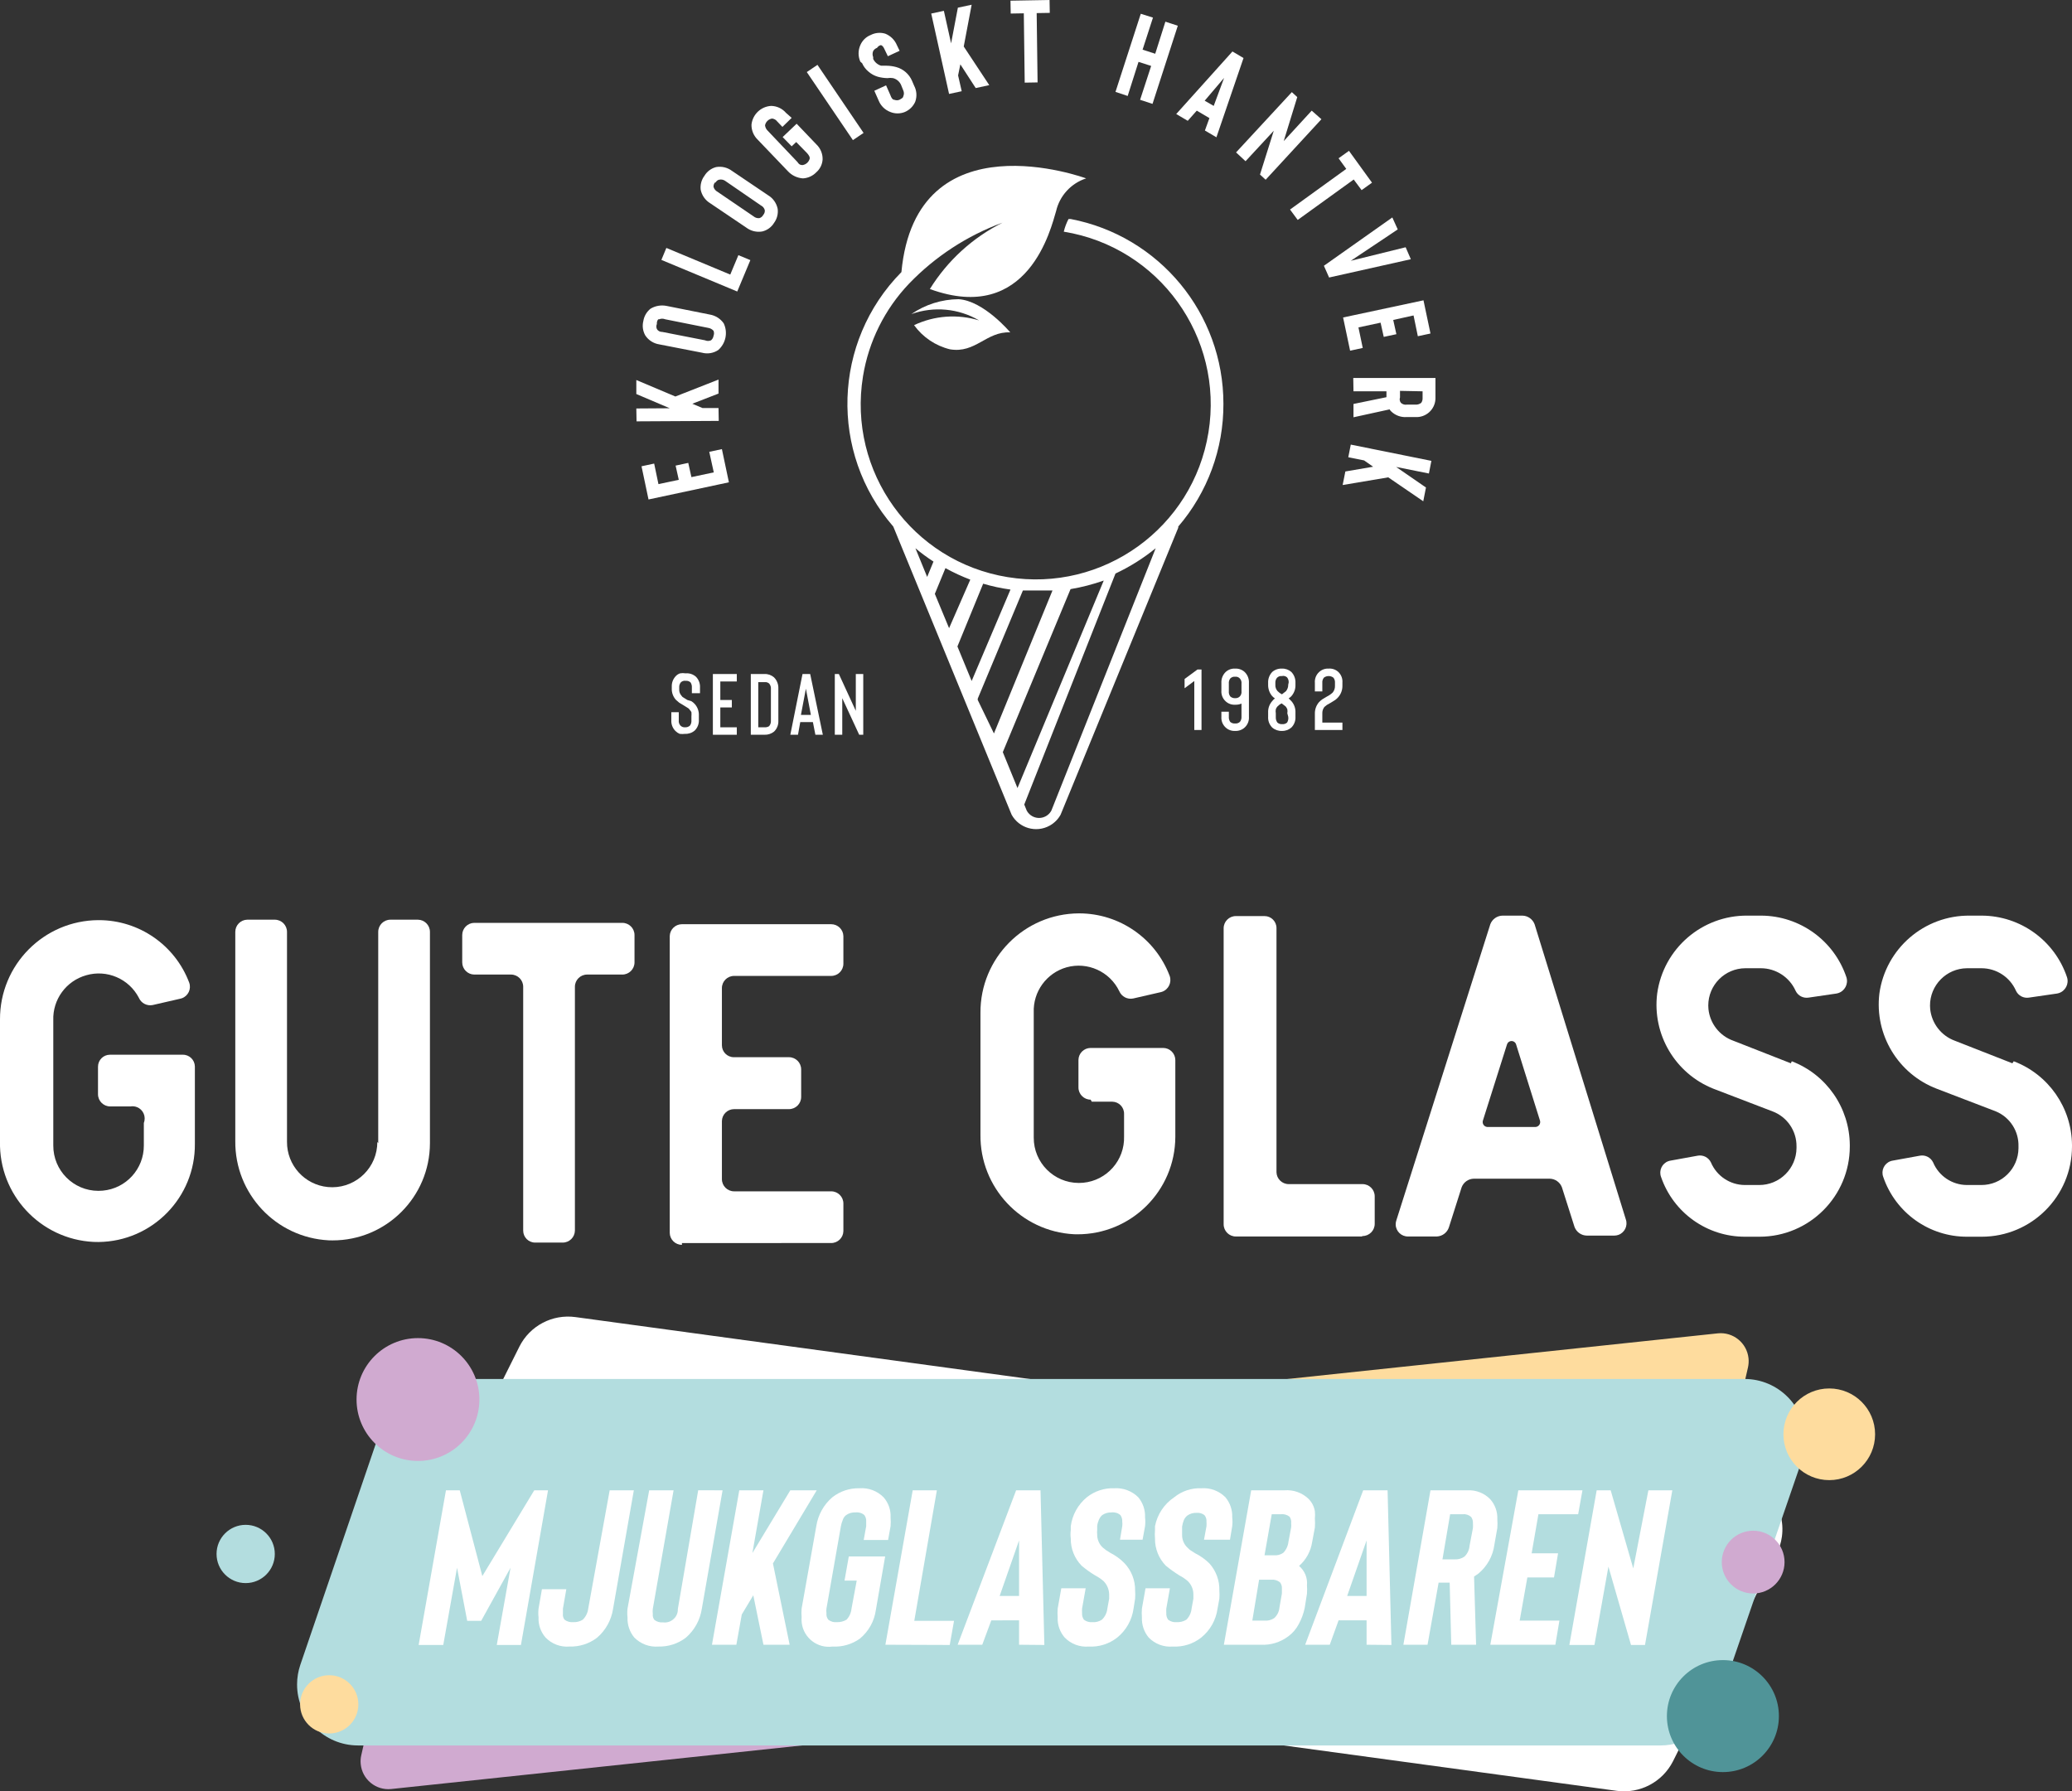 <?xml version="1.0" encoding="utf-8"?>
<!-- Generator: Adobe Illustrator 24.0.1, SVG Export Plug-In . SVG Version: 6.00 Build 0)  -->
<svg version="1.1" id="Layer_1" xmlns="http://www.w3.org/2000/svg" xmlns:xlink="http://www.w3.org/1999/xlink" x="0px" y="0px"
	 viewBox="0 0 91.76 79.33" enable-background="new 0 0 91.76 79.33" xml:space="preserve">
<rect x="0" y="0" width="91.76" height="79.33" fill="#333333" stroke="none"/>
<g id="a861ecb4-d4d5-4046-af7b-71a7c5f77858">
	<g id="fc0b8839-01bc-4123-b660-fa00af487c92">
		<path fill="#FFFFFF" d="M71.6,79.31l-51.35-7c-1.32-0.171-2.252-1.38-2.081-2.699c0.035-0.272,0.117-0.536,0.241-0.781L23,59.64
			c0.463-0.926,1.465-1.453,2.49-1.31l51.35,7c1.324,0.179,2.253,1.398,2.073,2.723c-0.036,0.264-0.115,0.519-0.233,0.757L74.09,78
			C73.623,78.922,72.624,79.447,71.6,79.31z"/>
		<path fill="#FEDC9E" d="M75.16,66.73l-26.39,2.8c-0.674,0.083-1.288-0.397-1.37-1.071c-0.019-0.153-0.008-0.309,0.03-0.459
			l1.18-5.15c0.095-0.534,0.531-0.942,1.07-1l26.39-2.8c0.681-0.073,1.292,0.421,1.364,1.102c0.015,0.137,0.006,0.274-0.024,0.408
			l-1.18,5.14C76.147,66.246,75.709,66.668,75.16,66.73z"/>
		<path fill="#D0AAD0" d="M43.72,76.43l-26.4,2.8c-0.676,0.067-1.278-0.427-1.345-1.103C15.961,77.994,15.97,77.86,16,77.73
			l1.17-5.15c0.099-0.536,0.538-0.943,1.08-1l26.39-2.8c0.672-0.097,1.296,0.369,1.393,1.042c0.025,0.17,0.013,0.343-0.033,0.508
			l-1.18,5.15C44.703,76.004,44.256,76.39,43.72,76.43z"/>
		<path fill="#FFFFFF" d="M4.88,49c-0.298,0-0.54-0.242-0.54-0.54l0,0v-1.22c0-0.293,0.237-0.53,0.53-0.53c0.003,0,0.007,0,0.01,0
			h3.21c0.293-0.006,0.534,0.227,0.54,0.52c0,0.003,0,0.007,0,0.01v3.41c0.024,2.38-1.886,4.329-4.266,4.354
			c-0.075,0.001-0.149,0-0.224-0.004C1.783,54.881-0.052,52.909,0,50.55v-5.4c-0.011-2.419,1.941-4.389,4.36-4.4
			c0.007,0,0.013,0,0.02,0c1.78,0.002,3.372,1.105,4,2.77c0.1,0.281-0.047,0.59-0.328,0.69c-0.024,0.008-0.048,0.015-0.072,0.02
			l-1.22,0.28c-0.253,0.05-0.507-0.083-0.61-0.32c-0.439-0.846-1.414-1.264-2.33-1c-0.89,0.249-1.494,1.076-1.46,2v5.54
			c-0.005,1.105,0.886,2.004,1.991,2.009c0.066,0,0.133-0.003,0.199-0.009c1.034-0.093,1.824-0.962,1.82-2v-1
			c0.109-0.278-0.028-0.591-0.306-0.7C5.974,48.995,5.876,48.984,5.78,49H4.88z"/>
		<path fill="#FFFFFF" d="M16.75,50.63v-9.36c0-0.298,0.242-0.54,0.54-0.54h0h1.22c0.294,0.005,0.53,0.246,0.53,0.54v9.36
			c-0.004,2.38-1.936,4.307-4.317,4.303c-0.054,0-0.109-0.001-0.163-0.003c-2.337-0.118-4.164-2.06-4.14-4.4v-9.26
			c0-0.294,0.236-0.535,0.53-0.54h1.22c0.298,0,0.54,0.242,0.54,0.54l0,0v9.3c-0.005,1.034,0.78,1.902,1.81,2
			c1.1,0.105,2.076-0.701,2.181-1.801c0.006-0.066,0.009-0.133,0.009-0.199L16.75,50.63z"/>
		<path fill="#FFFFFF" d="M21,43.16c-0.294-0.005-0.53-0.246-0.53-0.54v-1.21c0-0.294,0.236-0.535,0.53-0.54h6.56
			c0.298,0,0.54,0.242,0.54,0.54l0,0v1.21c0,0.298-0.242,0.54-0.54,0.54h0H26c-0.298,0-0.54,0.242-0.54,0.54l0,0v10.8
			c-0.005,0.294-0.246,0.53-0.54,0.53H23.7c-0.293,0-0.53-0.237-0.53-0.53V43.7c0-0.298-0.242-0.54-0.54-0.54h0H21z"/>
		<path fill="#FFFFFF" d="M30.2,55.13c-0.294,0-0.535-0.236-0.54-0.53V41.46c0.005-0.294,0.246-0.53,0.54-0.53h6.61
			c0.294,0,0.535,0.236,0.54,0.53v1.22c0,0.298-0.242,0.54-0.54,0.54l0,0h-4.3c-0.298,0-0.54,0.242-0.54,0.54l0,0v2.53
			c0,0.293,0.237,0.53,0.53,0.53c0.003,0,0.007,0,0.01,0h2.43c0.298,0,0.54,0.242,0.54,0.54l0,0v1.22c0,0.298-0.242,0.54-0.54,0.54
			l0,0h-2.43c-0.294,0-0.535,0.236-0.54,0.53v2.57c0,0.298,0.242,0.54,0.54,0.54l0,0h4.3c0.298,0,0.54,0.242,0.54,0.54l0,0v1.22
			c-0.005,0.294-0.246,0.53-0.54,0.53H30.2V55.13z"/>
		<path fill="#FFFFFF" d="M48.3,48.7c-0.298,0-0.54-0.242-0.54-0.54l0,0v-1.22c0.005-0.294,0.246-0.53,0.54-0.53h3.21
			c0.294,0,0.535,0.236,0.54,0.53v3.41c-0.009,2.391-1.956,4.322-4.347,4.313c-0.048,0-0.095-0.001-0.143-0.003
			c-2.339-0.123-4.165-2.068-4.14-4.41v-5.4c-0.011-2.419,1.941-4.389,4.36-4.4c0.007,0,0.013,0,0.02,0
			c1.779,0.005,3.37,1.107,4,2.77c0.101,0.286-0.049,0.601-0.336,0.702c-0.021,0.007-0.043,0.014-0.064,0.018l-1.22,0.28
			c-0.253,0.05-0.507-0.083-0.61-0.32c-0.42-0.874-1.406-1.321-2.34-1.06c-0.886,0.253-1.485,1.079-1.45,2v5.54
			c-0.005,1.105,0.886,2.004,1.991,2.009c0.066,0,0.133-0.003,0.199-0.009c1.049-0.1,1.841-0.996,1.81-2.05v-1
			c0.006-0.293-0.227-0.534-0.52-0.54c-0.003,0-0.007,0-0.01,0h-0.9L48.3,48.7z"/>
		<path fill="#FFFFFF" d="M60.31,54.76h-5.58c-0.298,0-0.54-0.242-0.54-0.54l0,0V41.11c0-0.298,0.242-0.54,0.54-0.54l0,0H56
			c0.293,0,0.53,0.237,0.53,0.53c0,0.003,0,0.007,0,0.01v10.8c0.005,0.294,0.246,0.53,0.54,0.53h3.27c0.298,0,0.54,0.242,0.54,0.54
			l0,0v1.22c0,0.298-0.242,0.54-0.54,0.54l0,0L60.31,54.76z"/>
		<path fill="#FFFFFF" d="M63.63,54.76h-1.27c-0.298,0.006-0.545-0.231-0.551-0.529c-0.001-0.065,0.009-0.13,0.031-0.191L66,40.93
			c0.086-0.225,0.299-0.375,0.54-0.38h0.88c0.241,0.005,0.454,0.155,0.54,0.38L72,54c0.099,0.281-0.048,0.59-0.329,0.689
			c-0.055,0.019-0.113,0.03-0.171,0.031h-1.23c-0.241-0.005-0.454-0.155-0.54-0.38l-0.56-1.76c-0.086-0.225-0.299-0.375-0.54-0.38
			h-3.36c-0.241,0.005-0.454,0.155-0.54,0.38l-0.56,1.76C64.098,54.581,63.881,54.749,63.63,54.76z M66.74,46.25l-1.07,3.38
			c-0.033,0.117,0.034,0.239,0.151,0.272c0.016,0.005,0.032,0.007,0.049,0.008H68c0.121-0.006,0.215-0.11,0.208-0.231
			c-0.001-0.016-0.004-0.033-0.008-0.049l-1.06-3.38c-0.035-0.11-0.154-0.171-0.264-0.136C66.811,46.135,66.761,46.185,66.74,46.25z
			"/>
		<path fill="#FFFFFF" d="M79.35,47c1.539,0.589,2.559,2.062,2.57,3.71v0.06c0,2.209-1.791,4-4,4h-0.63
			c-1.683,0.009-3.185-1.057-3.73-2.65c-0.103-0.28,0.04-0.59,0.32-0.694c0.033-0.012,0.066-0.021,0.1-0.026l1.21-0.22
			c0.239-0.041,0.476,0.081,0.58,0.3c0.256,0.603,0.845,0.996,1.5,1h0.63c0.911,0.006,1.654-0.729,1.66-1.64c0-0.003,0-0.007,0-0.01
			v-0.06c0.007-0.688-0.417-1.307-1.06-1.55l-2.61-1c-1.699-0.671-2.728-2.407-2.5-4.22c0.276-1.992,1.989-3.469,4-3.45H78
			c1.711,0.01,3.227,1.107,3.77,2.73c0.093,0.295-0.071,0.609-0.366,0.702C81.38,43.99,81.355,43.996,81.33,44l-1.23,0.18
			c-0.239,0.041-0.476-0.081-0.58-0.3c-0.272-0.607-0.875-0.999-1.54-1H77.3c-0.911,0.001-1.649,0.741-1.648,1.652
			c0,0.053,0.003,0.105,0.008,0.158c0.067,0.64,0.494,1.184,1.1,1.4l2.55,1L79.35,47z"/>
		<path fill="#FFFFFF" d="M89.18,47c1.543,0.586,2.568,2.059,2.58,3.71v0.06c0,2.209-1.791,4-4,4h-0.64
			c-1.681,0.008-3.178-1.059-3.72-2.65c-0.103-0.28,0.04-0.59,0.32-0.694c0.033-0.012,0.066-0.021,0.1-0.026l1.21-0.22
			c0.239-0.041,0.476,0.081,0.58,0.3c0.252,0.601,0.838,0.995,1.49,1h0.64c0.906,0.006,1.644-0.724,1.65-1.63
			c0-0.007,0-0.013,0-0.02v-0.06c0.019-0.674-0.378-1.29-1-1.55l-2.61-1c-1.719-0.653-2.771-2.394-2.55-4.22
			c0.276-1.992,1.989-3.469,4-3.45h0.54c1.711,0.01,3.227,1.107,3.77,2.73c0.093,0.295-0.071,0.609-0.366,0.702
			C91.15,43.99,91.125,43.996,91.1,44l-1.24,0.18c-0.239,0.041-0.476-0.081-0.58-0.3c-0.266-0.608-0.867-1-1.53-1h-0.64
			c-0.911,0.007-1.644,0.751-1.638,1.662c0,0.049,0.003,0.099,0.008,0.148c0.067,0.636,0.49,1.179,1.09,1.4l2.55,1L89.18,47z"/>
		<path fill="#FFFFFF" d="M30.36,29.82c-0.079-0.014-0.161-0.014-0.24,0c-0.068,0.021-0.13,0.059-0.18,0.11
			c-0.128,0.126-0.197,0.3-0.19,0.48v0.07c-0.009,0.187,0.056,0.37,0.18,0.51l0.15,0.13l0.2,0.12l0.16,0.1
			c0.042,0.019,0.077,0.05,0.1,0.09c0.032,0.032,0.059,0.069,0.08,0.11c0.006,0.06,0.006,0.12,0,0.18v0.18
			c0.007,0.081-0.014,0.163-0.06,0.23c-0.059,0.056-0.139,0.085-0.22,0.08c-0.079,0.007-0.156-0.023-0.21-0.08
			c-0.054-0.064-0.08-0.147-0.07-0.23v-0.36h-0.33v0.36c-0.009,0.18,0.06,0.355,0.19,0.48c0.052,0.051,0.113,0.092,0.18,0.12
			c0.08,0.01,0.16,0.01,0.24,0c0.157,0.007,0.311-0.046,0.43-0.15c0.126-0.127,0.192-0.302,0.18-0.48v-0.18
			c0.009-0.187-0.056-0.37-0.18-0.51c-0.046-0.052-0.1-0.095-0.16-0.13L30.44,31l-0.16-0.1c-0.042-0.019-0.077-0.05-0.1-0.09
			c-0.073-0.078-0.109-0.184-0.1-0.29v-0.07c-0.007-0.083,0.018-0.165,0.07-0.23c0.055-0.055,0.133-0.081,0.21-0.07
			c0.08-0.008,0.16,0.017,0.22,0.07c0.045,0.068,0.066,0.149,0.06,0.23v0.25H31v-0.25c0.011-0.178-0.055-0.353-0.18-0.48
			C30.694,29.859,30.527,29.804,30.36,29.82z"/>
		<polygon fill="#FFFFFF" points="31.57,32.54 32.63,32.54 32.63,32.21 31.9,32.21 31.9,31.33 32.41,31.33 32.41,31 31.9,31 
			31.9,30.18 32.63,30.18 32.63,29.85 31.57,29.85 		"/>
		<path fill="#FFFFFF" d="M33.86,29.85h-0.61v2.69h0.61c0.152,0.005,0.301-0.045,0.42-0.14c0.13-0.125,0.199-0.3,0.19-0.48v-1.43
			c0.007-0.183-0.062-0.36-0.19-0.49C34.164,29.898,34.014,29.844,33.86,29.85z M34.14,31.92c0.006,0.087-0.023,0.174-0.08,0.24
			c-0.06,0.037-0.13,0.054-0.2,0.05h-0.28v-2h0.28c0.077-0.011,0.155,0.015,0.21,0.07c0.054,0.068,0.079,0.154,0.07,0.24
			L34.14,31.92z"/>
		<path fill="#FFFFFF" d="M35.54,29.85L35,32.54h0.34l0.1-0.56H36l0.11,0.56h0.33l-0.56-2.69H35.54z M35.47,31.66l0.22-1.16
			l0.22,1.16H35.47z"/>
		<polygon fill="#FFFFFF" points="37.9,31.48 37.15,29.85 36.97,29.85 36.97,32.54 37.3,32.54 37.3,30.92 38.05,32.54 38.23,32.54 
			38.23,29.85 37.9,29.85 		"/>
		<polygon fill="#FFFFFF" points="52.46,30.07 52.46,30.48 52.89,30.16 52.89,32.33 53.21,32.33 53.21,29.65 53.03,29.65 		"/>
		<path fill="#FFFFFF" d="M54.7,29.61c-0.155-0.009-0.306,0.045-0.42,0.15c-0.132,0.128-0.201,0.307-0.19,0.49v0.33
			c-0.014,0.181,0.056,0.358,0.19,0.48c0.114,0.105,0.265,0.159,0.42,0.15c0.096,0.004,0.191-0.013,0.28-0.05v0.58
			c0.007,0.083-0.018,0.165-0.07,0.23c-0.057,0.052-0.133,0.078-0.21,0.07c-0.08,0.008-0.16-0.017-0.22-0.07
			c-0.045-0.068-0.066-0.149-0.06-0.23v-0.22h-0.33v0.22c-0.014,0.181,0.056,0.358,0.19,0.48c0.114,0.105,0.265,0.159,0.42,0.15
			c0.154,0.008,0.306-0.046,0.42-0.15c0.134-0.122,0.204-0.299,0.19-0.48v-1.49c0.011-0.183-0.058-0.362-0.19-0.49
			C55.006,29.656,54.854,29.602,54.7,29.61z M54.98,30.61c0.011,0.083-0.014,0.167-0.07,0.23c-0.055,0.056-0.132,0.085-0.21,0.08
			c-0.081,0.005-0.161-0.024-0.22-0.08c-0.048-0.067-0.069-0.149-0.06-0.23v-0.33c-0.009-0.081,0.012-0.163,0.06-0.23
			c0.057-0.06,0.138-0.09,0.22-0.08c0.079-0.01,0.158,0.02,0.21,0.08c0.056,0.063,0.081,0.147,0.07,0.23V30.61z"/>
		<path fill="#FFFFFF" d="M56.77,29.61c-0.157-0.007-0.311,0.046-0.43,0.15c-0.125,0.132-0.19,0.309-0.18,0.49v0.07
			c-0.005,0.186,0.059,0.368,0.18,0.51c0.036,0.038,0.076,0.072,0.12,0.1c-0.045,0.035-0.085,0.075-0.12,0.12
			c-0.124,0.14-0.189,0.323-0.18,0.51v0.18c-0.012,0.178,0.054,0.353,0.18,0.48c0.119,0.104,0.273,0.157,0.43,0.15
			c0.154,0.006,0.304-0.048,0.42-0.15c0.126-0.127,0.192-0.302,0.18-0.48v-0.18c0.009-0.187-0.056-0.37-0.18-0.51l-0.12-0.12
			c0.044-0.028,0.084-0.062,0.12-0.1c0.124-0.14,0.189-0.323,0.18-0.51v-0.07c0.01-0.181-0.055-0.358-0.18-0.49
			C57.074,29.658,56.924,29.604,56.77,29.61z M57.05,31.74c0.016,0.09-0.002,0.182-0.05,0.26c-0.057,0.051-0.133,0.076-0.21,0.07
			c-0.08,0.008-0.16-0.017-0.22-0.07c-0.048-0.067-0.073-0.148-0.07-0.23v-0.18c-0.011-0.059-0.011-0.121,0-0.18
			c0.015-0.044,0.039-0.085,0.07-0.12c0.054-0.058,0.118-0.106,0.19-0.14l0.18,0.14c0.028,0.037,0.051,0.078,0.07,0.12
			c0.011,0.059,0.011,0.121,0,0.18L57.05,31.74z M57.05,30.32c0.003,0.106-0.033,0.208-0.1,0.29l-0.18,0.14
			c-0.07-0.037-0.134-0.085-0.19-0.14c-0.072-0.079-0.108-0.184-0.1-0.29v-0.07c-0.006-0.083,0.019-0.165,0.07-0.23
			c0.057-0.06,0.138-0.09,0.22-0.08c0.082-0.02,0.168,0.003,0.23,0.06c0.051,0.065,0.076,0.147,0.07,0.23L57.05,30.32z"/>
		<path fill="#FFFFFF" d="M58.84,29.61c-0.155-0.009-0.306,0.045-0.42,0.15c-0.134,0.122-0.204,0.299-0.19,0.48v0.38h0.33v-0.38
			c-0.007-0.083,0.018-0.165,0.07-0.23c0.124-0.093,0.296-0.093,0.42,0c0.052,0.065,0.077,0.147,0.07,0.23v0.13
			c0.005,0.109-0.031,0.216-0.1,0.3c-0.078,0.072-0.165,0.133-0.26,0.18l-0.2,0.12c-0.054,0.038-0.105,0.081-0.15,0.13
			c-0.121,0.142-0.185,0.324-0.18,0.51v0.72h1.22V32h-0.89v-0.4c-0.005-0.104,0.027-0.207,0.09-0.29l0.11-0.09l0.16-0.09L59.13,31
			c0.052-0.038,0.099-0.081,0.14-0.13c0.121-0.142,0.185-0.324,0.18-0.51v-0.13c0.014-0.181-0.056-0.358-0.19-0.48
			C59.145,29.649,58.993,29.598,58.84,29.61z"/>
		<path fill="#FFFFFF" d="M54.18,17.88c0-3.995-2.837-7.427-6.76-8.18h-0.1c-0.093,0.177-0.163,0.365-0.21,0.56
			c4.225,0.686,7.093,4.668,6.407,8.892s-4.668,7.093-8.892,6.407c-4.225-0.686-7.093-4.668-6.407-8.892
			c0.251-1.544,0.963-2.976,2.042-4.107c1.157-1.202,2.573-2.126,4.14-2.7c-1.325,0.663-2.44,1.681-3.22,2.94
			c4.38,1.6,5.37-2.73,5.59-3.45c0.158-0.683,0.663-1.233,1.33-1.45c0,0-7.53-2.79-8.18,4.15c-3.045,3.086-3.202,7.996-0.36,11.27
			l0,0l5.24,12.76c0.332,0.599,1.086,0.816,1.685,0.485c0.204-0.113,0.372-0.281,0.485-0.485l5.21-12.71v-0.05l0,0
			C53.479,21.806,54.189,19.875,54.18,17.88z M41.06,25.55l-0.52-1.27c0.254,0.213,0.521,0.41,0.8,0.59L41.06,25.55z M42.06,27.89
			L42.06,27.89L41.4,26.3l0,0l0.47-1.14c0.354,0.196,0.722,0.367,1.1,0.51L42,27.89H42.06z M43.06,30.23L43.06,30.23l-0.66-1.6
			l1.14-2.78c0.396,0.117,0.801,0.204,1.21,0.26L43,30.23H43.06z M44.06,32.57L44.06,32.57L43.3,31l0,0v-0.06l2-4.79
			c0.2,0,0.4,0,0.6,0s0.48,0,0.71,0l-2.62,6.4L44.06,32.57z M45.06,34.9L45.06,34.9l-0.65-1.59l3-7.22
			c0.5-0.084,0.992-0.211,1.47-0.38L45.06,34.9z M46.56,35.9c-0.163,0.301-0.54,0.413-0.841,0.249
			c-0.106-0.057-0.192-0.144-0.249-0.249l-0.11-0.27L49.4,25.4c0.637-0.299,1.235-0.675,1.78-1.12L46.56,35.9z"/>
		<path fill="#FFFFFF" d="M40.48,14.4c0.386,0.534,0.95,0.914,1.59,1.07c1.14,0.19,1.61-0.8,2.67-0.75c0,0-1.17-1.4-2.29-1.47
			c-0.747,0.006-1.475,0.236-2.09,0.66c0.992-0.355,2.091-0.253,3,0.28C42.407,13.899,41.38,13.974,40.48,14.4z"/>
		<polygon fill="#FFFFFF" points="31.97,19.89 31.41,20.01 31.61,20.92 30.62,21.13 30.48,20.5 29.92,20.62 30.06,21.25 
			29.16,21.44 28.97,20.53 28.41,20.65 28.72,22.12 32.28,21.36 		"/>
		<polygon fill="#FFFFFF" points="31.82,18.07 31.11,18.07 30.66,17.88 31.82,17.43 31.82,16.81 29.91,17.56 28.18,16.83 
			28.18,17.45 29.66,18.08 28.18,18.09 28.19,18.66 31.83,18.64 		"/>
		<path fill="#FFFFFF" d="M29.19,15.25l1.9,0.37c0.246,0.066,0.509,0.022,0.72-0.12c0.334-0.296,0.432-0.777,0.24-1.18
			c-0.145-0.208-0.369-0.349-0.62-0.39l-1.9-0.38c-0.247-0.052-0.504-0.009-0.72,0.12c-0.172,0.137-0.286,0.333-0.32,0.55
			c-0.054,0.217-0.022,0.446,0.09,0.64C28.721,15.069,28.941,15.21,29.19,15.25z M29.19,14.14c0.087-0.035,0.183-0.035,0.27,0
			l1.9,0.38c0.093,0.013,0.178,0.059,0.24,0.13c0.028,0.071,0.028,0.149,0,0.22c-0.011,0.078-0.05,0.149-0.11,0.2
			c-0.086,0.039-0.184,0.039-0.27,0l-1.89-0.37c-0.13,0-0.21-0.07-0.24-0.13c-0.031-0.07-0.031-0.15,0-0.22
			c-0.008-0.075,0.013-0.15,0.06-0.21H29.19z"/>
		<polygon fill="#FFFFFF" points="32.34,12.16 29.51,10.98 29.29,11.51 32.65,12.91 33.23,11.52 32.7,11.3 		"/>
		<path fill="#FFFFFF" d="M31.45,9l1.6,1.08c0.203,0.153,0.46,0.215,0.71,0.17c0.217-0.053,0.404-0.189,0.52-0.38
			c0.131-0.178,0.188-0.4,0.16-0.62c-0.05-0.25-0.202-0.468-0.42-0.6l-1.6-1.08c-0.203-0.153-0.46-0.215-0.71-0.17
			c-0.213,0.056-0.396,0.192-0.51,0.38c-0.134,0.177-0.195,0.399-0.17,0.62C31.08,8.65,31.232,8.868,31.45,9z M31.67,8.1
			c0.06-0.08,0.11-0.13,0.17-0.14C31.929,7.938,32.022,7.952,32.1,8l1.6,1.1c0.085,0.041,0.147,0.118,0.17,0.21
			c0.007,0.077-0.019,0.153-0.07,0.21c-0.035,0.068-0.097,0.119-0.17,0.14c-0.094,0.011-0.188-0.018-0.26-0.08l-1.6-1.09
			c-0.082-0.044-0.144-0.12-0.17-0.21c-0.007-0.077,0.019-0.153,0.07-0.21V8.1z"/>
		<path fill="#FFFFFF" d="M35.28,5.48l-0.62,0.59l0.4,0.41l0.2-0.19l0.48,0.49c0.08,0.09,0.13,0.17,0.12,0.24
			c-0.037,0.149-0.159,0.263-0.31,0.29c-0.07,0-0.15,0-0.23-0.13L34,5.79c-0.067-0.063-0.11-0.148-0.12-0.24
			c0.031-0.155,0.154-0.274,0.31-0.3c0.092,0.008,0.176,0.056,0.23,0.13l0.23,0.24l0.41-0.4L34.81,5
			c-0.166-0.193-0.406-0.306-0.66-0.31c-0.454,0.027-0.822,0.378-0.87,0.83c-0.005,0.253,0.097,0.496,0.28,0.67l1.34,1.4
			c0.173,0.183,0.409,0.293,0.66,0.31c0.224-0.013,0.434-0.109,0.59-0.27c0.166-0.145,0.267-0.35,0.28-0.57
			c0.006-0.253-0.096-0.497-0.28-0.67L35.28,5.48z"/>
		
			<rect x="36.699" y="2.727" transform="matrix(0.828 -0.561 0.561 0.828 3.813 21.522)" fill="#FFFFFF" width="0.57" height="3.64"/>
		<path fill="#FFFFFF" d="M38.18,2.8c0.063,0.144,0.159,0.27,0.28,0.37c0.121,0.107,0.265,0.186,0.42,0.23
			c0.137,0.037,0.278,0.057,0.42,0.06c0.083-0.014,0.167-0.014,0.25,0c0.154,0.04,0.282,0.147,0.35,0.29L40,4
			c0.041,0.085,0.041,0.185,0,0.27c0,0.06-0.08,0.1-0.17,0.15c-0.071,0.028-0.149,0.028-0.22,0c-0.073,0-0.133-0.07-0.18-0.21
			l-0.19-0.43l-0.52,0.24l0.19,0.43c0.094,0.236,0.283,0.421,0.52,0.51c0.205,0.083,0.435,0.083,0.64,0
			c0.205-0.087,0.369-0.247,0.46-0.45c0.087-0.236,0.069-0.498-0.05-0.72l-0.09-0.21c-0.128-0.299-0.386-0.524-0.7-0.61
			c-0.144-0.038-0.291-0.059-0.44-0.06h-0.23c-0.154-0.045-0.282-0.154-0.35-0.3V2.53c-0.037-0.086-0.037-0.184,0-0.27
			c0.038-0.066,0.098-0.116,0.17-0.14C38.877,2.062,38.934,2.019,39,2c0.07,0,0.13,0.08,0.18,0.2l0.14,0.29l0.52-0.24L39.72,2
			c-0.097-0.234-0.285-0.418-0.52-0.51c-0.213-0.063-0.442-0.042-0.64,0.06C38.352,1.632,38.187,1.794,38.1,2
			c-0.103,0.232-0.103,0.498,0,0.73L38.18,2.8z"/>
		<polygon fill="#FFFFFF" points="42.59,4.04 42.43,3.34 42.53,2.85 43.21,3.9 43.81,3.77 42.68,2.06 43.03,0.21 42.42,0.34 
			42.12,1.92 41.8,0.48 41.24,0.6 42.03,4.16 		"/>
		<polygon fill="#FFFFFF" points="45.34,0.59 45.38,3.66 45.95,3.65 45.91,0.58 46.49,0.57 46.48,0 44.75,0.03 44.76,0.6 		"/>
		<polygon fill="#FFFFFF" points="50.42,2.74 50.98,2.92 50.49,4.42 51.04,4.6 52.16,1.14 51.61,0.96 51.16,2.38 50.6,2.2 
			51.06,0.78 50.52,0.61 49.4,4.07 49.94,4.25 		"/>
		<path fill="#FFFFFF" d="M52.6,5.35L53,4.9l0.56,0.33l-0.2,0.55l0.51,0.3l1.2-3.51l-0.49-0.29l-2.49,2.77L52.6,5.35z M54.21,3.45
			l-0.46,1.24l-0.4-0.23L54.21,3.45z"/>
		<polygon fill="#FFFFFF" points="58.09,4.9 56.85,6.25 57.45,4.3 57.21,4.08 54.74,6.75 55.16,7.14 56.41,5.79 55.8,7.73 
			56.05,7.96 58.52,5.28 		"/>
		<polygon fill="#FFFFFF" points="60.3,8.42 60.76,8.09 59.74,6.68 59.28,7.01 59.62,7.48 57.13,9.28 57.47,9.74 59.95,7.95 		"/>
		<polygon fill="#FFFFFF" points="58.86,12.29 62.48,11.48 62.25,10.95 59.82,11.55 61.9,10.16 61.66,9.63 58.63,11.77 		"/>
		<polygon fill="#FFFFFF" points="59.79,15.53 60.35,15.41 60.16,14.5 61.14,14.29 61.28,14.92 61.84,14.8 61.7,14.17 62.6,13.97 
			62.79,14.89 63.35,14.77 63.04,13.3 59.48,14.06 		"/>
		<path fill="#FFFFFF" d="M59.94,17.33h1.46v0.26l-1.46,0.3v0.59l1.6-0.35c0.018,0.034,0.041,0.065,0.07,0.09
			c0.181,0.176,0.428,0.267,0.68,0.25h0.39c0.463,0.028,0.861-0.325,0.889-0.788c0.002-0.027,0.002-0.055,0.001-0.082v-0.86h-3.64
			L59.94,17.33z M63,17.33v0.29c0.006,0.078-0.015,0.156-0.06,0.22c-0.074,0.058-0.166,0.086-0.26,0.08H62.3
			c-0.094,0.015-0.19-0.015-0.26-0.08c-0.054-0.068-0.069-0.158-0.04-0.24v-0.29L63,17.33z"/>
		<polygon fill="#FFFFFF" points="59.71,20.25 60.41,20.39 60.81,20.67 59.58,20.88 59.46,21.48 61.48,21.14 63.03,22.2 
			63.15,21.59 61.83,20.68 63.28,20.97 63.39,20.41 59.82,19.69 		"/>
		<path fill="#B3DDDF" d="M73.54,77.3H15.85c-1.491-0.003-2.697-1.215-2.694-2.706c0.001-0.294,0.049-0.586,0.144-0.864L17,62.89
			c0.373-1.09,1.398-1.822,2.55-1.82h57.71c1.491,0.003,2.697,1.215,2.694,2.706c-0.001,0.294-0.049,0.586-0.144,0.864l-3.73,10.84
			C75.711,76.569,74.689,77.301,73.54,77.3z"/>
		<circle fill="#FEDC9E" cx="14.58" cy="75.48" r="1.29"/>
		<circle fill="#B3DDDF" cx="10.88" cy="68.82" r="1.29"/>
		<circle fill="#D0AAD0" cx="77.64" cy="69.18" r="1.39"/>
		<circle fill="#FEDC9E" cx="81.01" cy="63.52" r="2.03"/>
		<path fill="#FFFFFF" d="M23.66,66h0.61l-1.2,6.85H22l0.61-3.42l-1.3,2.35h-0.62l-0.45-2.35l-0.61,3.42h-1.09L19.75,66h0.61l1,3.8
			L23.66,66z"/>
		<path fill="#FFFFFF" d="M25.22,72.92c-0.395,0.033-0.785-0.114-1.06-0.4c-0.214-0.246-0.325-0.565-0.31-0.89
			c-0.015-0.13-0.015-0.26,0-0.39L24,70.38h1.08l-0.15,0.86c0,0.09,0,0.17,0,0.23c-0.012,0.093,0.013,0.186,0.07,0.26
			c0.111,0.085,0.251,0.124,0.39,0.11c0.148,0.007,0.295-0.031,0.42-0.11c0.133-0.132,0.218-0.304,0.24-0.49L27,66h1.07l-0.92,5.25
			c-0.076,0.498-0.327,0.952-0.71,1.28C26.09,72.796,25.659,72.933,25.22,72.92z"/>
		<path fill="#FFFFFF" d="M29.16,72.92c-0.398,0.032-0.79-0.115-1.07-0.4c-0.207-0.249-0.313-0.566-0.3-0.89
			c-0.015-0.13-0.015-0.26,0-0.39L28.75,66h1.08l-0.92,5.25c-0.009,0.076-0.009,0.154,0,0.23c-0.012,0.093,0.013,0.186,0.07,0.26
			c0.111,0.085,0.251,0.124,0.39,0.11c0.318,0.039,0.607-0.187,0.646-0.505c0.004-0.031,0.005-0.063,0.004-0.095l0.9-5.25H32
			l-0.92,5.25c-0.076,0.498-0.327,0.952-0.71,1.28C30.023,72.794,29.596,72.931,29.16,72.92z"/>
		<path fill="#FFFFFF" d="M34.23,69.24l0.74,3.6h-1.16l-0.45-2.19l-0.51,0.85l-0.24,1.34h-1.08L32.74,66h1.07l-0.49,2.78L35,66h1.17
			L34.23,69.24z"/>
		<path fill="#FFFFFF" d="M36.87,72.92c-0.662,0.091-1.272-0.372-1.363-1.035c-0.012-0.088-0.014-0.177-0.007-0.265
			c-0.01-0.126-0.01-0.254,0-0.38l0.65-3.65c0.076-0.498,0.327-0.952,0.71-1.28c0.341-0.269,0.766-0.41,1.2-0.4
			c0.398-0.03,0.789,0.116,1.07,0.4c0.215,0.245,0.327,0.564,0.31,0.89c0.01,0.13,0.01,0.26,0,0.39l-0.11,0.61h-1.08l0.11-0.61
			c0-0.09,0-0.16,0-0.21c0.007-0.1-0.022-0.199-0.08-0.28c-0.107-0.094-0.249-0.137-0.39-0.12c-0.15-0.009-0.298,0.033-0.42,0.12
			c-0.072,0.056-0.124,0.133-0.15,0.22c-0.036,0.087-0.063,0.178-0.08,0.27l-0.64,3.65c-0.009,0.066-0.009,0.134,0,0.2
			c-0.012,0.103,0.017,0.207,0.08,0.29c0.107,0.085,0.244,0.125,0.38,0.11c0.151,0.006,0.3-0.032,0.43-0.11
			c0.126-0.134,0.203-0.307,0.22-0.49L37.94,70H37.4l0.19-1.07h1.61l-0.41,2.36c-0.066,0.501-0.32,0.958-0.71,1.28
			C37.728,72.821,37.301,72.944,36.87,72.92z"/>
		<path fill="#FFFFFF" d="M39.21,72.84L40.42,66h1.07l-1,5.78h1.76l-0.19,1.07L39.21,72.84z"/>
		<path fill="#FFFFFF" d="M45.13,72.84v-1.08H43.9l-0.4,1.08h-1.09L45,66h1.08l0.17,6.85L45.13,72.84z M44.27,70.68h0.86v-2.46
			L44.27,70.68z"/>
		<path fill="#FFFFFF" d="M48.22,72.92c-0.399,0.034-0.792-0.112-1.07-0.4c-0.214-0.246-0.325-0.565-0.31-0.89
			c-0.01-0.13-0.01-0.26,0-0.39l0.16-0.9h1.08l-0.16,0.9c-0.004,0.067-0.004,0.133,0,0.2c-0.007,0.103,0.022,0.205,0.08,0.29
			c0.108,0.083,0.244,0.123,0.38,0.11c0.148,0.01,0.296-0.028,0.42-0.11c0.135-0.13,0.22-0.304,0.24-0.49l0.08-0.44
			c0.003-0.057,0.003-0.113,0-0.17c0.001-0.228-0.089-0.448-0.25-0.61c-0.114-0.097-0.238-0.181-0.37-0.25
			c-0.211-0.127-0.412-0.271-0.6-0.43c-0.313-0.321-0.485-0.752-0.48-1.2c-0.016-0.126-0.016-0.254,0-0.38v-0.17
			c0.066-0.501,0.32-0.958,0.71-1.28c0.343-0.273,0.772-0.415,1.21-0.4c0.398-0.026,0.787,0.119,1.07,0.4
			c0.207,0.249,0.314,0.566,0.3,0.89c0.015,0.13,0.015,0.26,0,0.39l-0.11,0.6h-1l0.1-0.6c0.009-0.066,0.009-0.134,0-0.2
			c0.007-0.103-0.022-0.205-0.08-0.29c-0.107-0.094-0.249-0.137-0.39-0.12c-0.149-0.006-0.296,0.036-0.42,0.12
			c-0.066,0.061-0.117,0.137-0.15,0.22c-0.037,0.086-0.061,0.177-0.07,0.27v0.17c-0.007,0.063-0.007,0.127,0,0.19
			c-0.005,0.218,0.082,0.429,0.24,0.58l0.15,0.12l0.19,0.12c0.229,0.116,0.439,0.268,0.62,0.45c0.315,0.327,0.487,0.766,0.48,1.22
			c0.009,0.12,0.009,0.24,0,0.36l-0.07,0.44c-0.069,0.503-0.326,0.96-0.72,1.28C49.123,72.802,48.675,72.945,48.22,72.92z"/>
		<path fill="#FFFFFF" d="M51.94,72.92c-0.399,0.034-0.792-0.112-1.07-0.4c-0.207-0.249-0.313-0.566-0.3-0.89
			c-0.01-0.13-0.01-0.26,0-0.39l0.16-0.9h1.08l-0.16,0.9c-0.004,0.067-0.004,0.133,0,0.2c-0.007,0.103,0.022,0.205,0.08,0.29
			c0.108,0.083,0.244,0.123,0.38,0.11c0.151,0.008,0.301-0.03,0.43-0.11c0.131-0.132,0.213-0.305,0.23-0.49l0.08-0.44
			c0.003-0.057,0.003-0.113,0-0.17c0.006-0.229-0.085-0.451-0.25-0.61c-0.114-0.097-0.238-0.181-0.37-0.25
			c-0.209-0.13-0.41-0.273-0.6-0.43c-0.313-0.321-0.485-0.752-0.48-1.2c-0.011-0.126-0.011-0.254,0-0.38v-0.17
			c0.102-0.523,0.408-0.984,0.85-1.28c0.338-0.275,0.765-0.417,1.2-0.4c0.398-0.029,0.789,0.117,1.07,0.4
			c0.207,0.249,0.314,0.566,0.3,0.89c0.015,0.13,0.015,0.26,0,0.39l-0.1,0.6h-1.15l0.11-0.6c0.004-0.067,0.004-0.133,0-0.2
			c0.009-0.105-0.023-0.209-0.09-0.29c-0.096-0.075-0.218-0.111-0.34-0.1c-0.15-0.009-0.298,0.033-0.42,0.12
			c-0.072,0.058-0.127,0.134-0.16,0.22c-0.033,0.087-0.056,0.178-0.07,0.27v0.17c0,0.09,0,0.16,0,0.19
			c-0.005,0.22,0.086,0.432,0.25,0.58c0.041,0.047,0.088,0.087,0.14,0.12l0.19,0.12c0.232,0.116,0.445,0.268,0.63,0.45
			c0.295,0.329,0.453,0.758,0.44,1.2c0.009,0.12,0.009,0.24,0,0.36l-0.08,0.44c-0.069,0.503-0.326,0.96-0.72,1.28
			C52.843,72.802,52.395,72.945,51.94,72.92z"/>
		<path fill="#FFFFFF" d="M55.83,72.84H54.2L55.41,66h1.48c0.391-0.03,0.777,0.108,1.06,0.38c0.149,0.149,0.247,0.342,0.28,0.55
			c0.011,0.106,0.011,0.214,0,0.32c0.01,0.133,0.01,0.267,0,0.4l-0.12,0.64c-0.062,0.411-0.268,0.786-0.58,1.06
			c0.251,0.212,0.382,0.533,0.35,0.86c0.009,0.123,0.009,0.247,0,0.37l-0.1,0.63c-0.052,0.248-0.139,0.487-0.26,0.71
			c-0.112,0.217-0.273,0.406-0.47,0.55C56.7,72.733,56.268,72.864,55.83,72.84z M55.46,71.77H56c0.152,0.015,0.304-0.024,0.43-0.11
			c0.132-0.119,0.214-0.283,0.23-0.46l0.11-0.63c0-0.09,0-0.16,0-0.22c0.006-0.097-0.022-0.192-0.08-0.27
			c-0.106-0.089-0.242-0.132-0.38-0.12h-0.55L55.46,71.77z M56,68.88h0.41c0.149,0.013,0.297-0.026,0.42-0.11
			c0.129-0.133,0.21-0.306,0.23-0.49l0.12-0.64c0.006-0.06,0.006-0.12,0-0.18c0.013-0.102-0.012-0.205-0.07-0.29
			c-0.11-0.087-0.251-0.126-0.39-0.11h-0.4L56,68.88z"/>
		<path fill="#FFFFFF" d="M60.52,72.84v-1.08h-1.24l-0.39,1.08H57.8L60.37,66h1.08l0.17,6.85L60.52,72.84z M59.66,70.68h0.86v-2.46
			L59.66,70.68z"/>
		<path fill="#FFFFFF" d="M65.37,72.84h-1.1l-0.07-2.75h-0.49l-0.49,2.75h-1.07l1.2-6.84H65c0.375-0.016,0.739,0.129,1,0.4
			c0.213,0.242,0.324,0.558,0.31,0.88c0.01,0.13,0.01,0.26,0,0.39l-0.13,0.74c-0.066,0.501-0.32,0.958-0.71,1.28l-0.19,0.13
			L65.37,72.84z M65.23,67.67c0.004-0.07,0.004-0.14,0-0.21c0.007-0.1-0.022-0.199-0.08-0.28c-0.104-0.092-0.242-0.136-0.38-0.12
			h-0.55l-0.34,2h0.55c0.149,0.006,0.296-0.036,0.42-0.12c0.134-0.125,0.216-0.297,0.23-0.48L65.23,67.67z"/>
		<path fill="#FFFFFF" d="M69.89,67.06h-1.76l-0.3,1.73H69l-0.18,1.07h-1.18l-0.34,1.91h1.76l-0.18,1.07H66L67.24,66h2.84
			L69.89,67.06z"/>
		<path fill="#FFFFFF" d="M74.06,66l-1.21,6.85h-0.62l-1-3.47l-0.62,3.47H69.5L70.71,66h0.62l1,3.46L73,66H74.06z"/>
		<circle fill="#D0AAD0" cx="18.51" cy="61.98" r="2.72"/>
		<circle fill="#509498" cx="76.3" cy="76" r="2.48"/>
	</g>
</g>
</svg>
